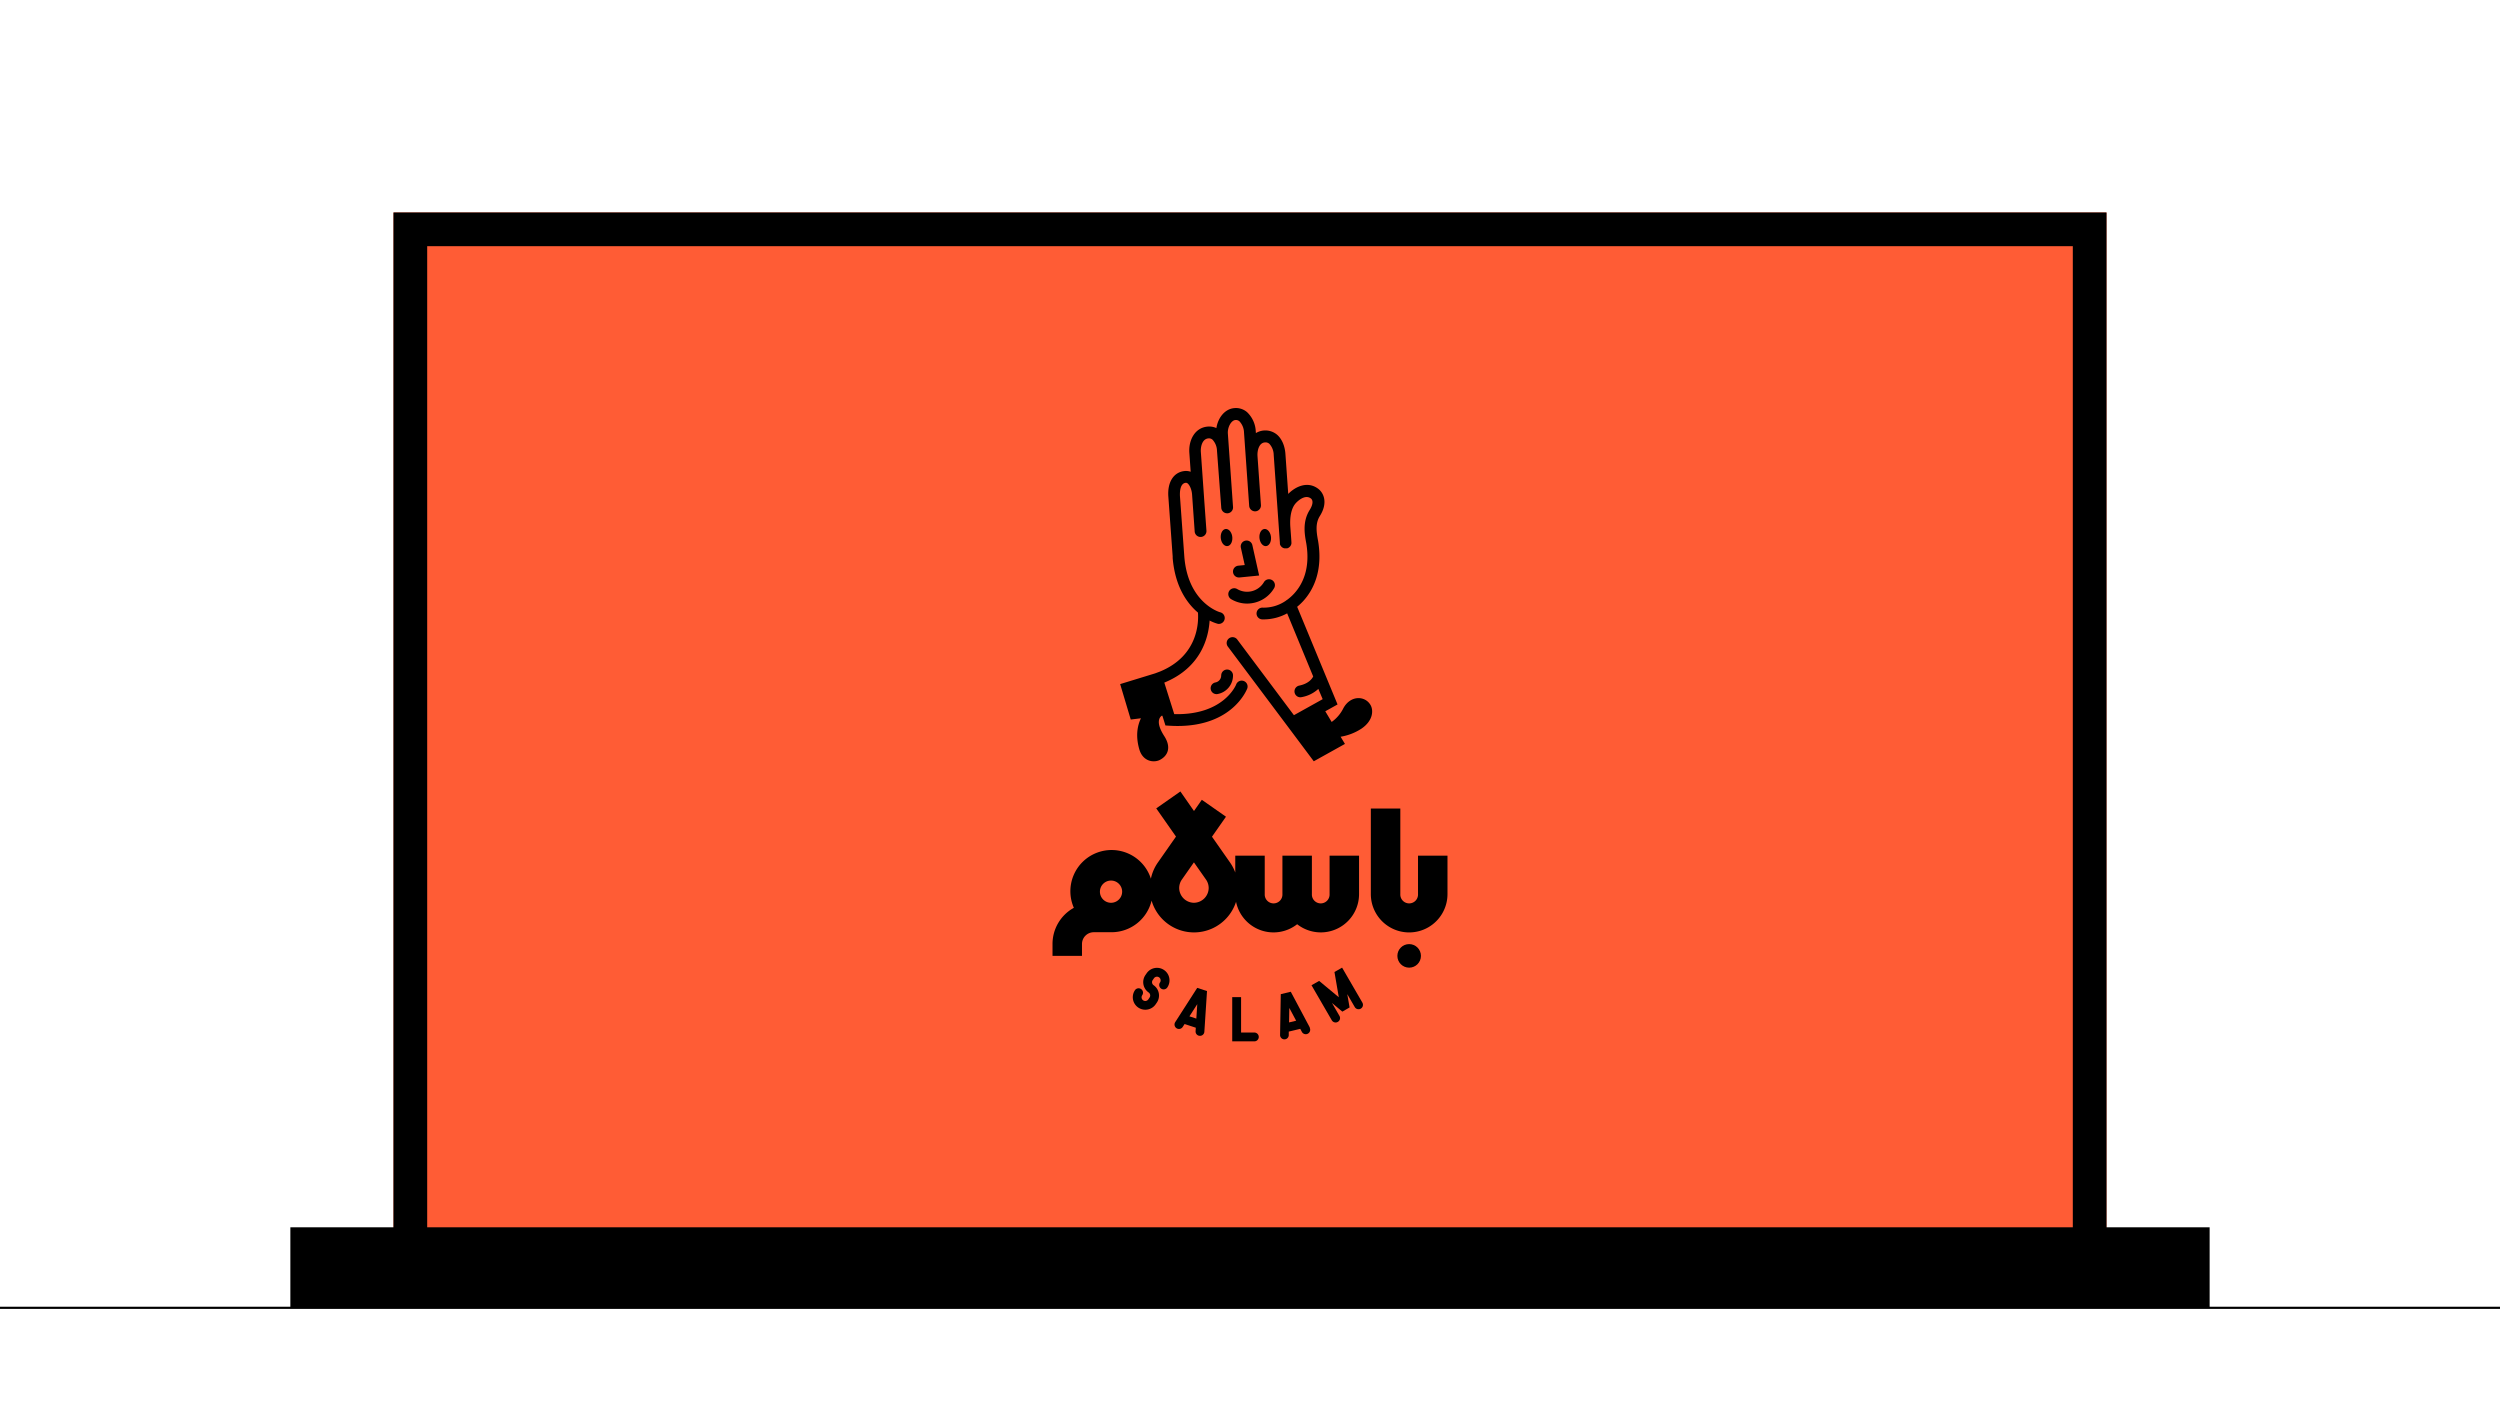 <svg xmlns="http://www.w3.org/2000/svg" viewBox="0 0 1152 648"><defs><style>.cls-1{fill:#ff5c35;}.cls-2{fill:none;}</style></defs><g id="Graphic"><rect class="cls-1" x="181.32" y="97.91" width="789.35" height="504.73"/><path d="M955.15,113.44V587.11H196.85V113.44h758.3m15.53-15.53H181.32V602.64H970.68V97.91Z"/><rect x="133.8" y="565.54" width="884.4" height="37.1"/><path d="M631.55,324.89c-2.52-4.37-9.22-4.6-12.52,1.45a17,17,0,0,1-5.4,6.34l-2.94-4.92,5.65-3.15-18.61-45A28.11,28.11,0,0,0,600.5,277c4.43-4.85,9.23-13.59,6.88-27.73-.81-4.29-1.3-8.1.79-11.45,3.78-6,1.94-10.57-.77-12.61-5-3.74-10.61-.86-13.78,2.39l-1.3-18.46c-.26-3.71-1.66-6.93-3.84-8.82a8.39,8.39,0,0,0-9.77-.75l-.05-.74a13,13,0,0,0-4-8.9,7.85,7.85,0,0,0-5.93-1.87c-4.52.42-7.53,4.68-8.22,9.2a7.92,7.92,0,0,0-4.11-.68c-6,.57-8.74,6.5-8.35,12.06l.62,8.75a6.55,6.55,0,0,0-2.89-.33c-5,.55-7.88,5.16-7.41,11.74l2,27.64h0l0,.55c0,.05,0,.1,0,.16,1.11,13.2,6.6,20.84,11.65,25.13.32,4.07.33,19.83-17.48,27.16l-2.27.85-16.1,4.94,4.88,16.33,4.7-.58c-1.45,3-2.64,7.76-.77,14.26,1.62,5.66,6.56,6.31,9.34,5,3.67-1.81,5.63-5.64,2.2-11-4-6.2-2.33-8.6-1.22-9.42l.33,0,1.41,4.48,1.87.11c1.28.08,2.53.12,3.73.12,25.31,0,31.83-16.57,32.11-17.31a2.72,2.72,0,0,0-5.09-1.91c0,.15-5.65,14.36-28.57,13.76l-4.58-14.52h0c17.09-7,20.41-20.94,20.88-28.61a19,19,0,0,0,3.69,1.49,2.44,2.44,0,0,0,.59.07,2.72,2.72,0,0,0,.58-5.37c-.15,0-15-4.26-16.54-26l-2-27.65c0-.58-.31-5.64,2.61-6a1.2,1.2,0,0,1,1,.34c1,.87,1.88,3,2,5.22l.07,1,1.11,15.73a2.72,2.72,0,1,0,5.42-.38l-1-13.82h0l-.13-1.91-.07-1h0l-1.37-19.38c-.17-2.37.61-6,3.44-6.27a2.47,2.47,0,0,1,1.93.59,7.77,7.77,0,0,1,2.07,5.15s0,0,0,0L562.76,234a2.73,2.73,0,0,0,2.71,2.53h.19a2.71,2.71,0,0,0,2.52-2.9l-2.38-33.82c-.21-2.92,1.52-6.08,3.43-6.26a2.42,2.42,0,0,1,1.91.6,7.79,7.79,0,0,1,2.1,5.14l2.38,33.81a2.74,2.74,0,0,0,2.9,2.52,2.71,2.71,0,0,0,2.52-2.9l-1.58-22.5a.27.27,0,0,1,0-.09c-.17-2.31.61-6.06,3.38-6.26a2.67,2.67,0,0,1,2.08.64,7.73,7.73,0,0,1,2,5.09l2.86,40.6a2.93,2.93,0,0,0,0,.29,1.18,1.18,0,0,0,0,.2,1.6,1.6,0,0,0,.1.31,1.46,1.46,0,0,1,.07.19,2.13,2.13,0,0,0,.16.25,2.71,2.71,0,0,0,.77.81l.07.06.31.16.15.07a1.38,1.38,0,0,0,.29.08,1.41,1.41,0,0,0,.22.06,2.13,2.13,0,0,0,.25,0l.23,0h.19a1.72,1.72,0,0,0,.24,0,1.28,1.28,0,0,0,.27,0,1.06,1.06,0,0,0,.25-.09,2.5,2.5,0,0,0,.25-.09l.23-.14.21-.14a1.12,1.12,0,0,0,.2-.18,1.45,1.45,0,0,0,.18-.17l.17-.21c.05-.07.1-.14.14-.21s.08-.16.12-.24a2.4,2.4,0,0,0,.11-.23,2.68,2.68,0,0,0,.07-.27l.06-.25a2.71,2.71,0,0,0,0-.29,1.64,1.64,0,0,0,0-.22c-.05-1.11-.24-3.57-.37-5.36l-.12-1.6c-.34-4.71.4-8.41,2.13-10.69.83-1.09,4.49-4.73,7.3-2.62,1.19.9,1,2.91-.57,5.39-3.38,5.42-2.26,11.38-1.53,15.28,2,11.92-1.92,19.15-5.54,23.11a21.94,21.94,0,0,1-3.36,3,2.62,2.62,0,0,0-.55.39A17.91,17.91,0,0,1,581.93,280a2.71,2.71,0,1,0-.4,5.41c.41,0,.83,0,1.25,0a22.65,22.65,0,0,0,10.34-2.78l12,29.09c-.49,1-2.06,3.32-6.47,4.21a2.72,2.72,0,0,0,.54,5.38,2.48,2.48,0,0,0,.54-.06,15.34,15.34,0,0,0,7.76-3.8l2,4.72-1.56.88h0l-11.69,6.51-26.11-34.87a2.71,2.71,0,1,0-4.34,3.25l29,38.69h0l10.6,14.17,14.36-8-2-3.31a24.85,24.85,0,0,0,9.64-3.75C632.85,332,632.9,327.23,631.55,324.89Z"/><path d="M562.72,311.13a3.25,3.25,0,0,1-2.64,3.34,2.71,2.71,0,1,0,1,5.34,8.69,8.69,0,0,0,7.09-8.77,2.72,2.72,0,0,0-5.43.09Z"/><path d="M564.49,243.81c-1.43.39-2.28,2.44-1.9,4.59s1.85,3.57,3.29,3.19,2.28-2.45,1.9-4.59S565.92,243.42,564.49,243.81Z"/><path d="M583.71,251.59c1.43-.39,2.28-2.45,1.9-4.59s-1.85-3.58-3.29-3.19-2.28,2.44-1.9,4.59S582.28,252,583.71,251.59Z"/><path d="M568.18,263.65a2.71,2.71,0,0,0,2.7,2.45h.27l9.06-.9-3.12-14a2.71,2.71,0,0,0-5.3,1.18l1.78,8-3,.29A2.72,2.72,0,0,0,568.18,263.65Z"/><path d="M566.37,272.41a2.72,2.72,0,0,0,1,3.72,14.39,14.39,0,0,0,7.29,2,14.54,14.54,0,0,0,3.64-.47,14.33,14.33,0,0,0,8.81-6.64,2.72,2.72,0,0,0-4.69-2.76,9,9,0,0,1-12.29,3.19A2.72,2.72,0,0,0,566.37,272.41Z"/><path d="M603.6,473.55,594.79,457l-4.61,1.11-.32,18.76a2,2,0,0,0,2,2.07h0a2,2,0,0,0,2-2l0-1.58,5.3-1.27.74,1.39a2,2,0,1,0,3.6-1.91ZM594,471.13l.12-6.67,3.14,5.89Z"/><path d="M627.81,462.05l-9.37-16.16-3.52,2,2,11.64L607.86,452l-3.52,2,9.36,16.16a2.06,2.06,0,0,0,1.77,1,2,2,0,0,0,1-.28,2,2,0,0,0,.74-2.78l-3.44-5.94,4.79,4,3.33-1.93-1.07-6.14,3.44,5.94a2,2,0,0,0,3.53-2Z"/><path d="M578,475.79h-6.11v-16.3h-4.08v20.37H578a2,2,0,0,0,0-4.07Z"/><path d="M551.68,455.21,541.54,471A2,2,0,1,0,545,473.2l.86-1.33,5.17,1.7-.1,1.58a2,2,0,0,0,1.9,2.16h.14a2,2,0,0,0,2-1.91l1.22-18.72Zm-3.59,13.12,3.61-5.62-.43,6.66Z"/><path d="M527.73,465.28a5.76,5.76,0,0,1-4.74-9,2,2,0,1,1,3.35,2.31,1.7,1.7,0,0,0,2.8,1.93l.57-.84a1.69,1.69,0,0,0-.43-2.36,5.78,5.78,0,0,1-1.48-8l.58-.84a5.77,5.77,0,0,1,9.51,6.55,2,2,0,0,1-3.36-2.31,1.64,1.64,0,0,0,.27-1.27,1.68,1.68,0,0,0-.7-1.09,1.7,1.7,0,0,0-2.36.43l-.58.84a1.64,1.64,0,0,0-.27,1.27,1.68,1.68,0,0,0,.7,1.09,5.78,5.78,0,0,1,1.48,8l-.58.84A5.77,5.77,0,0,1,527.73,465.28Z"/><rect class="cls-2" x="485" y="350.83" width="182" height="108.66"/><circle cx="649.34" cy="440.47" r="5.43"/><path d="M653.42,394.3V412a4.08,4.08,0,1,1-8.15,0V372.56H631.68V412A17.66,17.66,0,1,0,667,412V394.3Z"/><path d="M612.67,412a4.08,4.08,0,1,1-8.15,0V394.3H590.94V412a4.08,4.08,0,1,1-8.15,0V394.3H569.21v7.76a20.31,20.31,0,0,0-2.33-4.51h0l-8.4-12,6.45-9.21-11.13-7.79-3.61,5.16-6.27-9-11.12,7.79,9.1,13-8.39,12h0a20.07,20.07,0,0,0-3.18,7.41,19,19,0,1,0-35.5,13.41A19,19,0,0,0,485,435v5.47h13.58V435a5.44,5.44,0,0,1,5.43-5.43h7.37c.26,0,.52,0,.78,0A19,19,0,0,0,530.65,415a20.36,20.36,0,0,0,38.92.55,17.62,17.62,0,0,0,28.16,10.33A17.63,17.63,0,0,0,626.25,412V394.3H612.67ZM512.16,416v0h-.39a5.12,5.12,0,1,1,.39,0Zm38,0a6.88,6.88,0,0,1-6.79-6.79,6.81,6.81,0,0,1,1.23-3.9h0l5.56-7.94,5.57,7.94h0a6.81,6.81,0,0,1,1.23,3.9A6.88,6.88,0,0,1,550.19,416Z"/><rect class="cls-2" x="485" y="350.83" width="182" height="108.66"/><rect y="602.14" width="1152" height="1"/></g></svg>